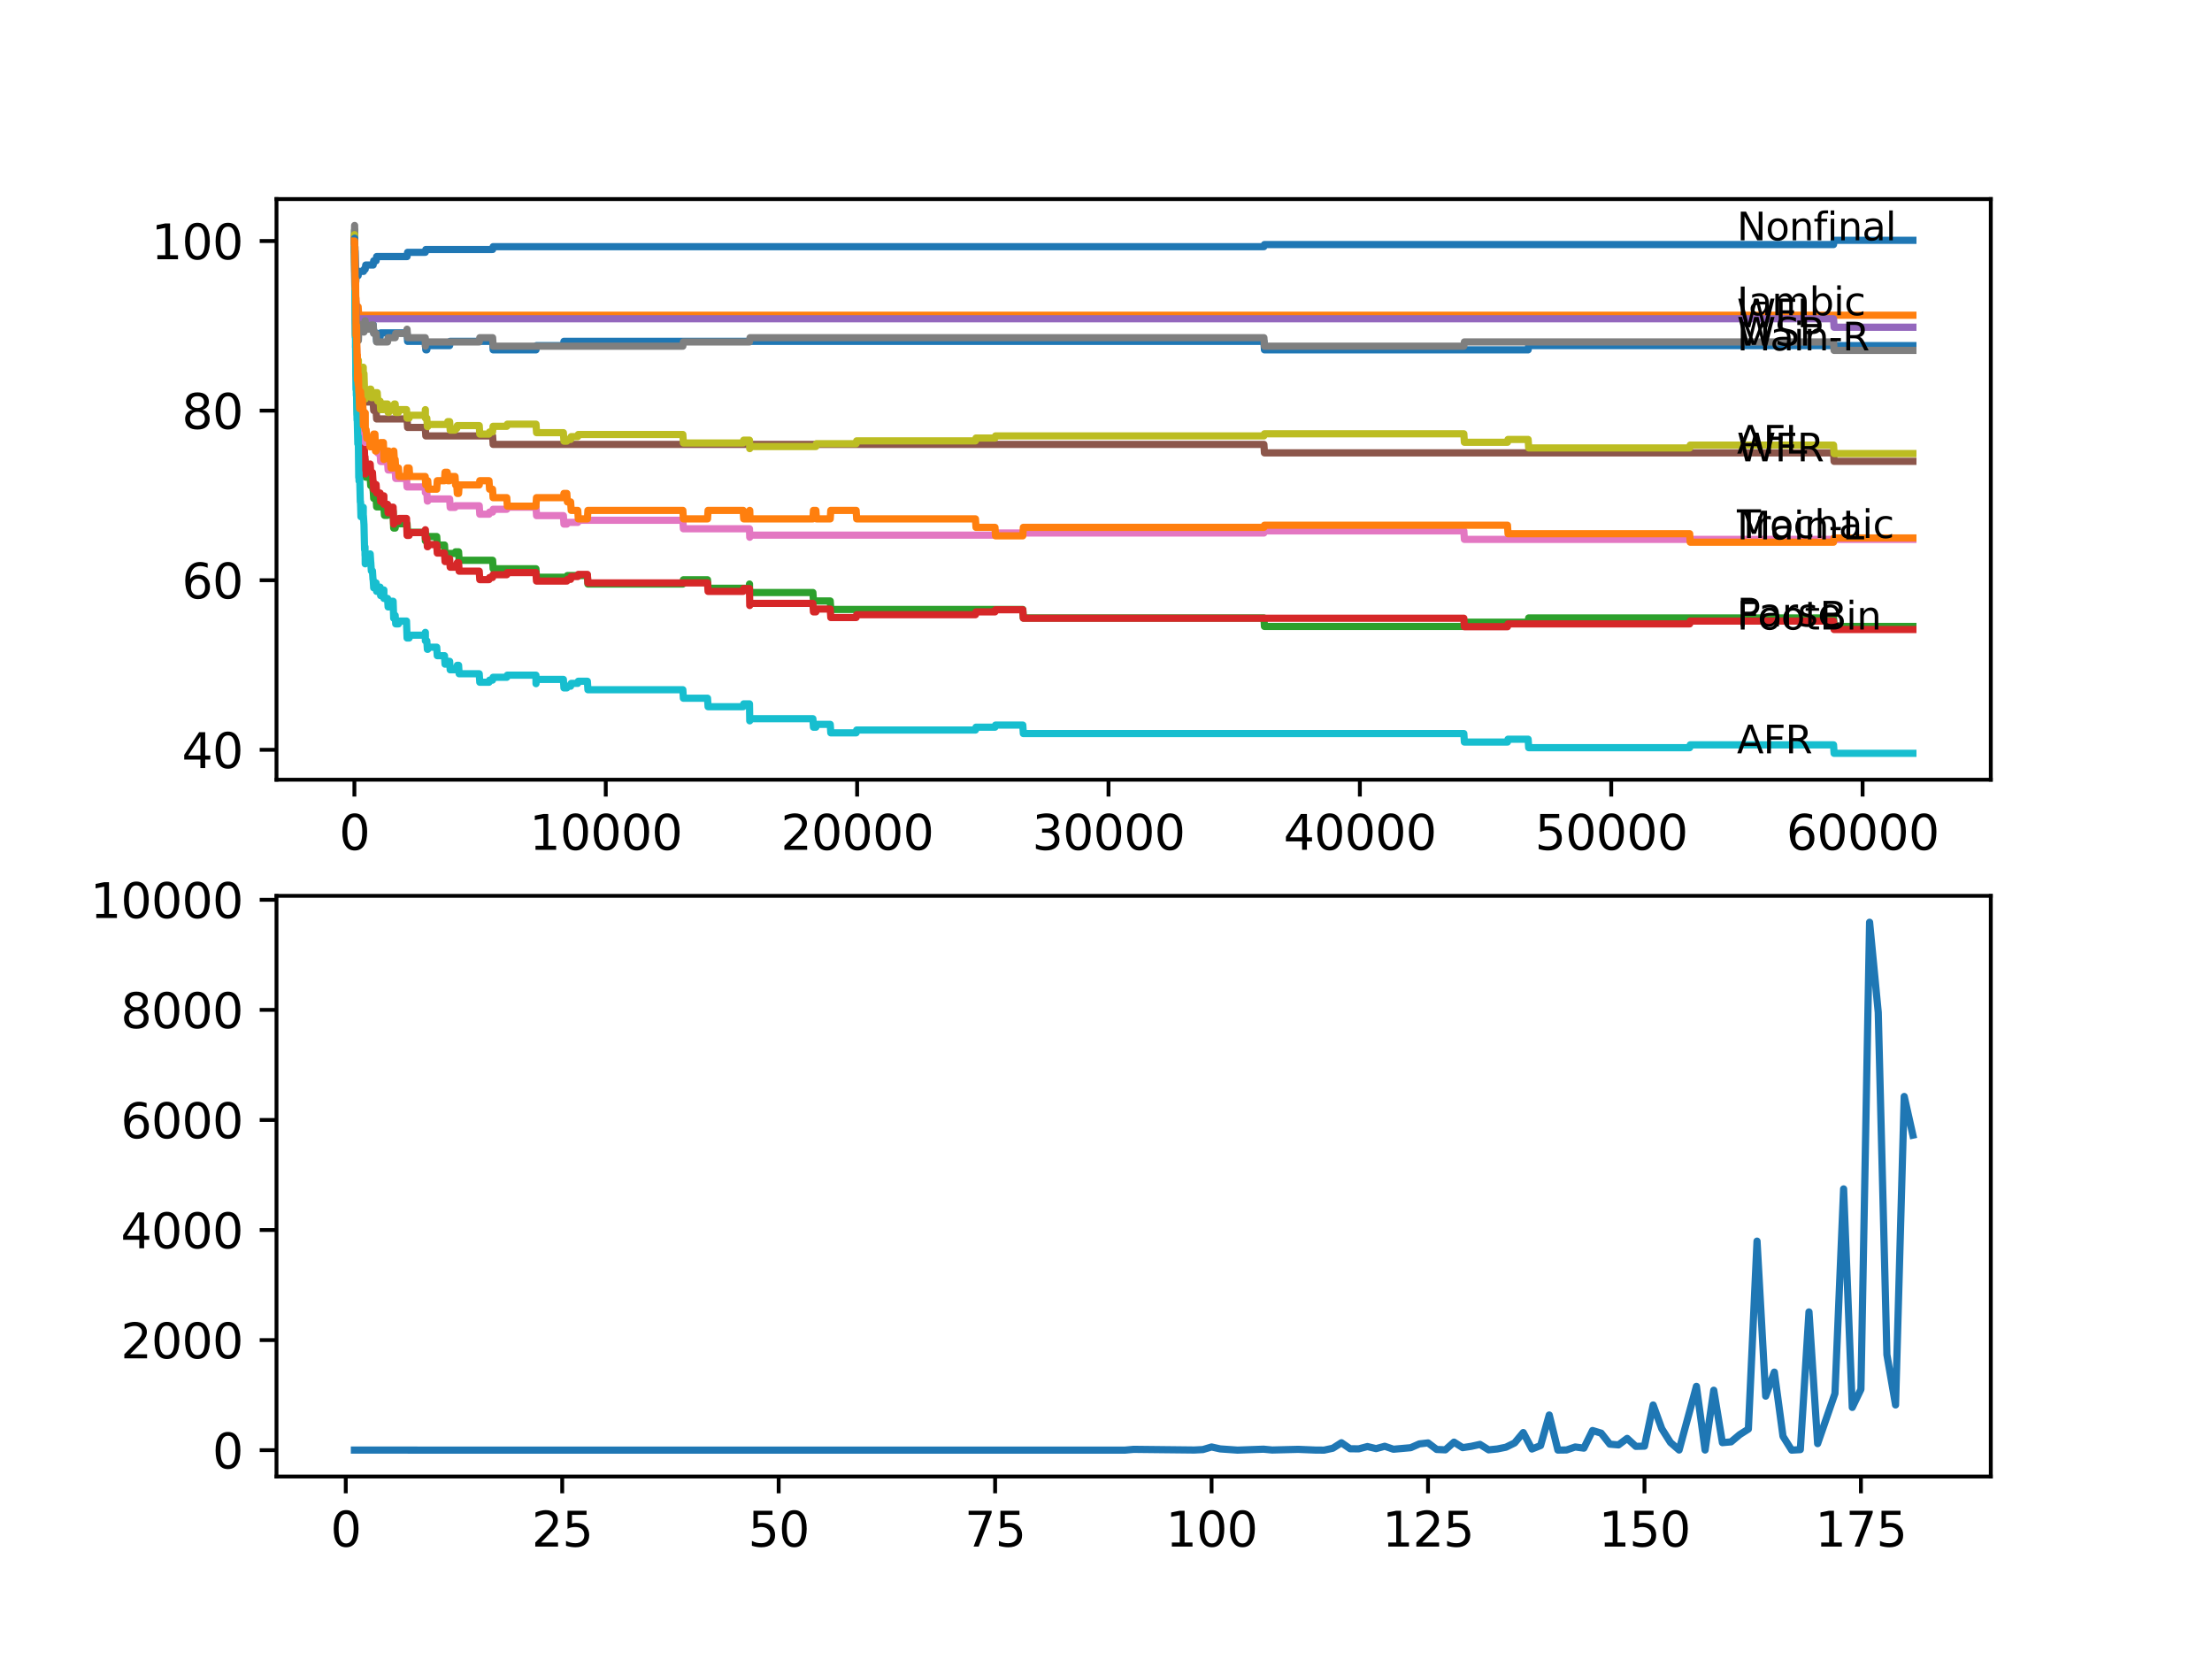 <?xml version="1.0" encoding="utf-8" standalone="no"?>
<!DOCTYPE svg PUBLIC "-//W3C//DTD SVG 1.1//EN"
  "http://www.w3.org/Graphics/SVG/1.1/DTD/svg11.dtd">
<svg xmlns:xlink="http://www.w3.org/1999/xlink" width="460.8pt" height="345.6pt" viewBox="0 0 460.8 345.6" xmlns="http://www.w3.org/2000/svg" version="1.1">
 <defs>
  <style type="text/css">*{stroke-linejoin: round; stroke-linecap: butt}</style>
 </defs>
 <g id="figure_1">
  <g id="patch_1">
   <path d="M 0 345.6 
L 460.8 345.6 
L 460.8 0 
L 0 0 
z
" style="fill: #ffffff"/>
  </g>
  <g id="axes_1">
   <g id="patch_2">
    <path d="M 57.6 162.432 
L 414.72 162.432 
L 414.72 41.472 
L 57.6 41.472 
z
" style="fill: #ffffff"/>
   </g>
   <g id="matplotlib.axis_1">
    <g id="xtick_1">
     <g id="line2d_1">
      <defs>
       <path id="m751f48f956" d="M 0 0 
L 0 3.5 
" style="stroke: #000000; stroke-width: 0.8"/>
      </defs>
      <g>
       <use xlink:href="#m751f48f956" x="73.827" y="162.432" style="stroke: #000000; stroke-width: 0.8"/>
      </g>
     </g>
     <g id="text_1">
      <!-- 0 -->
      <g transform="translate(70.646 177.03)scale(0.1 -0.1)">
       <defs>
        <path id="DejaVuSans-30" d="M 2034 4250 
Q 1547 4250 1301 3770 
Q 1056 3291 1056 2328 
Q 1056 1369 1301 889 
Q 1547 409 2034 409 
Q 2525 409 2770 889 
Q 3016 1369 3016 2328 
Q 3016 3291 2770 3770 
Q 2525 4250 2034 4250 
z
M 2034 4750 
Q 2819 4750 3233 4129 
Q 3647 3509 3647 2328 
Q 3647 1150 3233 529 
Q 2819 -91 2034 -91 
Q 1250 -91 836 529 
Q 422 1150 422 2328 
Q 422 3509 836 4129 
Q 1250 4750 2034 4750 
z
" transform="scale(0.016)"/>
       </defs>
       <use xlink:href="#DejaVuSans-30"/>
      </g>
     </g>
    </g>
    <g id="xtick_2">
     <g id="line2d_2">
      <g>
       <use xlink:href="#m751f48f956" x="126.192" y="162.432" style="stroke: #000000; stroke-width: 0.8"/>
      </g>
     </g>
     <g id="text_2">
      <!-- 10000 -->
      <g transform="translate(110.286 177.03)scale(0.1 -0.1)">
       <defs>
        <path id="DejaVuSans-31" d="M 794 531 
L 1825 531 
L 1825 4091 
L 703 3866 
L 703 4441 
L 1819 4666 
L 2450 4666 
L 2450 531 
L 3481 531 
L 3481 0 
L 794 0 
L 794 531 
z
" transform="scale(0.016)"/>
       </defs>
       <use xlink:href="#DejaVuSans-31"/>
       <use xlink:href="#DejaVuSans-30" x="63.623"/>
       <use xlink:href="#DejaVuSans-30" x="127.246"/>
       <use xlink:href="#DejaVuSans-30" x="190.869"/>
       <use xlink:href="#DejaVuSans-30" x="254.492"/>
      </g>
     </g>
    </g>
    <g id="xtick_3">
     <g id="line2d_3">
      <g>
       <use xlink:href="#m751f48f956" x="178.556" y="162.432" style="stroke: #000000; stroke-width: 0.8"/>
      </g>
     </g>
     <g id="text_3">
      <!-- 20000 -->
      <g transform="translate(162.65 177.03)scale(0.1 -0.1)">
       <defs>
        <path id="DejaVuSans-32" d="M 1228 531 
L 3431 531 
L 3431 0 
L 469 0 
L 469 531 
Q 828 903 1448 1529 
Q 2069 2156 2228 2338 
Q 2531 2678 2651 2914 
Q 2772 3150 2772 3378 
Q 2772 3750 2511 3984 
Q 2250 4219 1831 4219 
Q 1534 4219 1204 4116 
Q 875 4013 500 3803 
L 500 4441 
Q 881 4594 1212 4672 
Q 1544 4750 1819 4750 
Q 2544 4750 2975 4387 
Q 3406 4025 3406 3419 
Q 3406 3131 3298 2873 
Q 3191 2616 2906 2266 
Q 2828 2175 2409 1742 
Q 1991 1309 1228 531 
z
" transform="scale(0.016)"/>
       </defs>
       <use xlink:href="#DejaVuSans-32"/>
       <use xlink:href="#DejaVuSans-30" x="63.623"/>
       <use xlink:href="#DejaVuSans-30" x="127.246"/>
       <use xlink:href="#DejaVuSans-30" x="190.869"/>
       <use xlink:href="#DejaVuSans-30" x="254.492"/>
      </g>
     </g>
    </g>
    <g id="xtick_4">
     <g id="line2d_4">
      <g>
       <use xlink:href="#m751f48f956" x="230.921" y="162.432" style="stroke: #000000; stroke-width: 0.8"/>
      </g>
     </g>
     <g id="text_4">
      <!-- 30000 -->
      <g transform="translate(215.015 177.03)scale(0.1 -0.1)">
       <defs>
        <path id="DejaVuSans-33" d="M 2597 2516 
Q 3050 2419 3304 2112 
Q 3559 1806 3559 1356 
Q 3559 666 3084 287 
Q 2609 -91 1734 -91 
Q 1441 -91 1130 -33 
Q 819 25 488 141 
L 488 750 
Q 750 597 1062 519 
Q 1375 441 1716 441 
Q 2309 441 2620 675 
Q 2931 909 2931 1356 
Q 2931 1769 2642 2001 
Q 2353 2234 1838 2234 
L 1294 2234 
L 1294 2753 
L 1863 2753 
Q 2328 2753 2575 2939 
Q 2822 3125 2822 3475 
Q 2822 3834 2567 4026 
Q 2313 4219 1838 4219 
Q 1578 4219 1281 4162 
Q 984 4106 628 3988 
L 628 4550 
Q 988 4650 1302 4700 
Q 1616 4750 1894 4750 
Q 2613 4750 3031 4423 
Q 3450 4097 3450 3541 
Q 3450 3153 3228 2886 
Q 3006 2619 2597 2516 
z
" transform="scale(0.016)"/>
       </defs>
       <use xlink:href="#DejaVuSans-33"/>
       <use xlink:href="#DejaVuSans-30" x="63.623"/>
       <use xlink:href="#DejaVuSans-30" x="127.246"/>
       <use xlink:href="#DejaVuSans-30" x="190.869"/>
       <use xlink:href="#DejaVuSans-30" x="254.492"/>
      </g>
     </g>
    </g>
    <g id="xtick_5">
     <g id="line2d_5">
      <g>
       <use xlink:href="#m751f48f956" x="283.285" y="162.432" style="stroke: #000000; stroke-width: 0.8"/>
      </g>
     </g>
     <g id="text_5">
      <!-- 40000 -->
      <g transform="translate(267.379 177.03)scale(0.1 -0.1)">
       <defs>
        <path id="DejaVuSans-34" d="M 2419 4116 
L 825 1625 
L 2419 1625 
L 2419 4116 
z
M 2253 4666 
L 3047 4666 
L 3047 1625 
L 3713 1625 
L 3713 1100 
L 3047 1100 
L 3047 0 
L 2419 0 
L 2419 1100 
L 313 1100 
L 313 1709 
L 2253 4666 
z
" transform="scale(0.016)"/>
       </defs>
       <use xlink:href="#DejaVuSans-34"/>
       <use xlink:href="#DejaVuSans-30" x="63.623"/>
       <use xlink:href="#DejaVuSans-30" x="127.246"/>
       <use xlink:href="#DejaVuSans-30" x="190.869"/>
       <use xlink:href="#DejaVuSans-30" x="254.492"/>
      </g>
     </g>
    </g>
    <g id="xtick_6">
     <g id="line2d_6">
      <g>
       <use xlink:href="#m751f48f956" x="335.65" y="162.432" style="stroke: #000000; stroke-width: 0.8"/>
      </g>
     </g>
     <g id="text_6">
      <!-- 50000 -->
      <g transform="translate(319.744 177.03)scale(0.1 -0.1)">
       <defs>
        <path id="DejaVuSans-35" d="M 691 4666 
L 3169 4666 
L 3169 4134 
L 1269 4134 
L 1269 2991 
Q 1406 3038 1543 3061 
Q 1681 3084 1819 3084 
Q 2600 3084 3056 2656 
Q 3513 2228 3513 1497 
Q 3513 744 3044 326 
Q 2575 -91 1722 -91 
Q 1428 -91 1123 -41 
Q 819 9 494 109 
L 494 744 
Q 775 591 1075 516 
Q 1375 441 1709 441 
Q 2250 441 2565 725 
Q 2881 1009 2881 1497 
Q 2881 1984 2565 2268 
Q 2250 2553 1709 2553 
Q 1456 2553 1204 2497 
Q 953 2441 691 2322 
L 691 4666 
z
" transform="scale(0.016)"/>
       </defs>
       <use xlink:href="#DejaVuSans-35"/>
       <use xlink:href="#DejaVuSans-30" x="63.623"/>
       <use xlink:href="#DejaVuSans-30" x="127.246"/>
       <use xlink:href="#DejaVuSans-30" x="190.869"/>
       <use xlink:href="#DejaVuSans-30" x="254.492"/>
      </g>
     </g>
    </g>
    <g id="xtick_7">
     <g id="line2d_7">
      <g>
       <use xlink:href="#m751f48f956" x="388.014" y="162.432" style="stroke: #000000; stroke-width: 0.8"/>
      </g>
     </g>
     <g id="text_7">
      <!-- 60000 -->
      <g transform="translate(372.108 177.03)scale(0.1 -0.1)">
       <defs>
        <path id="DejaVuSans-36" d="M 2113 2584 
Q 1688 2584 1439 2293 
Q 1191 2003 1191 1497 
Q 1191 994 1439 701 
Q 1688 409 2113 409 
Q 2538 409 2786 701 
Q 3034 994 3034 1497 
Q 3034 2003 2786 2293 
Q 2538 2584 2113 2584 
z
M 3366 4563 
L 3366 3988 
Q 3128 4100 2886 4159 
Q 2644 4219 2406 4219 
Q 1781 4219 1451 3797 
Q 1122 3375 1075 2522 
Q 1259 2794 1537 2939 
Q 1816 3084 2150 3084 
Q 2853 3084 3261 2657 
Q 3669 2231 3669 1497 
Q 3669 778 3244 343 
Q 2819 -91 2113 -91 
Q 1303 -91 875 529 
Q 447 1150 447 2328 
Q 447 3434 972 4092 
Q 1497 4750 2381 4750 
Q 2619 4750 2861 4703 
Q 3103 4656 3366 4563 
z
" transform="scale(0.016)"/>
       </defs>
       <use xlink:href="#DejaVuSans-36"/>
       <use xlink:href="#DejaVuSans-30" x="63.623"/>
       <use xlink:href="#DejaVuSans-30" x="127.246"/>
       <use xlink:href="#DejaVuSans-30" x="190.869"/>
       <use xlink:href="#DejaVuSans-30" x="254.492"/>
      </g>
     </g>
    </g>
   </g>
   <g id="matplotlib.axis_2">
    <g id="ytick_1">
     <g id="line2d_8">
      <defs>
       <path id="mb12194b015" d="M 0 0 
L -3.5 0 
" style="stroke: #000000; stroke-width: 0.8"/>
      </defs>
      <g>
       <use xlink:href="#mb12194b015" x="57.6" y="156.198" style="stroke: #000000; stroke-width: 0.8"/>
      </g>
     </g>
     <g id="text_8">
      <!-- 40 -->
      <g transform="translate(37.875 159.997)scale(0.1 -0.1)">
       <use xlink:href="#DejaVuSans-34"/>
       <use xlink:href="#DejaVuSans-30" x="63.623"/>
      </g>
     </g>
    </g>
    <g id="ytick_2">
     <g id="line2d_9">
      <g>
       <use xlink:href="#mb12194b015" x="57.6" y="120.868" style="stroke: #000000; stroke-width: 0.8"/>
      </g>
     </g>
     <g id="text_9">
      <!-- 60 -->
      <g transform="translate(37.875 124.667)scale(0.1 -0.1)">
       <use xlink:href="#DejaVuSans-36"/>
       <use xlink:href="#DejaVuSans-30" x="63.623"/>
      </g>
     </g>
    </g>
    <g id="ytick_3">
     <g id="line2d_10">
      <g>
       <use xlink:href="#mb12194b015" x="57.6" y="85.538" style="stroke: #000000; stroke-width: 0.8"/>
      </g>
     </g>
     <g id="text_10">
      <!-- 80 -->
      <g transform="translate(37.875 89.338)scale(0.1 -0.1)">
       <defs>
        <path id="DejaVuSans-38" d="M 2034 2216 
Q 1584 2216 1326 1975 
Q 1069 1734 1069 1313 
Q 1069 891 1326 650 
Q 1584 409 2034 409 
Q 2484 409 2743 651 
Q 3003 894 3003 1313 
Q 3003 1734 2745 1975 
Q 2488 2216 2034 2216 
z
M 1403 2484 
Q 997 2584 770 2862 
Q 544 3141 544 3541 
Q 544 4100 942 4425 
Q 1341 4750 2034 4750 
Q 2731 4750 3128 4425 
Q 3525 4100 3525 3541 
Q 3525 3141 3298 2862 
Q 3072 2584 2669 2484 
Q 3125 2378 3379 2068 
Q 3634 1759 3634 1313 
Q 3634 634 3220 271 
Q 2806 -91 2034 -91 
Q 1263 -91 848 271 
Q 434 634 434 1313 
Q 434 1759 690 2068 
Q 947 2378 1403 2484 
z
M 1172 3481 
Q 1172 3119 1398 2916 
Q 1625 2713 2034 2713 
Q 2441 2713 2670 2916 
Q 2900 3119 2900 3481 
Q 2900 3844 2670 4047 
Q 2441 4250 2034 4250 
Q 1625 4250 1398 4047 
Q 1172 3844 1172 3481 
z
" transform="scale(0.016)"/>
       </defs>
       <use xlink:href="#DejaVuSans-38"/>
       <use xlink:href="#DejaVuSans-30" x="63.623"/>
      </g>
     </g>
    </g>
    <g id="ytick_4">
     <g id="line2d_11">
      <g>
       <use xlink:href="#mb12194b015" x="57.6" y="50.209" style="stroke: #000000; stroke-width: 0.8"/>
      </g>
     </g>
     <g id="text_11">
      <!-- 100 -->
      <g transform="translate(31.512 54.008)scale(0.1 -0.1)">
       <use xlink:href="#DejaVuSans-31"/>
       <use xlink:href="#DejaVuSans-30" x="63.623"/>
       <use xlink:href="#DejaVuSans-30" x="127.246"/>
      </g>
     </g>
    </g>
   </g>
   <g id="line2d_12">
    <path d="M 73.833 50.209 
L 73.843 50.209 
L 73.974 58.6 
L 73.985 58.6 
L 74 57.716 
L 74.053 63.899 
L 74.074 63.31 
L 74.178 69.346 
L 74.273 69.346 
L 74.393 67.579 
L 74.529 67.579 
L 74.644 66.696 
L 74.65 66.696 
L 74.765 68.462 
L 74.791 68.462 
L 74.906 67.579 
L 77.734 67.579 
L 77.849 69.346 
L 78.347 69.346 
L 78.462 71.112 
L 78.582 71.112 
L 78.697 70.229 
L 79.179 70.229 
L 79.294 69.346 
L 84.793 69.346 
L 84.908 71.112 
L 88.589 71.112 
L 88.704 72.879 
L 88.914 72.879 
L 89.029 71.995 
L 93.668 71.995 
L 93.784 71.112 
L 102.617 71.112 
L 102.733 72.879 
L 111.661 72.879 
L 111.776 71.995 
L 117.363 71.995 
L 117.479 71.112 
L 263.293 71.112 
L 263.408 72.879 
L 318.338 72.879 
L 318.453 71.995 
L 398.487 71.995 
L 398.487 71.995 
" clip-path="url(#p249f6204c4)" style="fill: none; stroke: #1f77b4; stroke-width: 1.5; stroke-linecap: square"/>
   </g>
   <g id="line2d_13">
    <path d="M 73.833 51.975 
L 73.859 51.975 
L 73.995 60.513 
L 74.006 60.513 
L 74.026 64.046 
L 74.121 63.016 
L 74.136 62.133 
L 74.178 65.665 
L 74.215 65.665 
L 74.231 65.665 
L 74.346 63.899 
L 74.608 63.899 
L 74.723 65.665 
L 398.487 65.665 
L 398.487 65.665 
" clip-path="url(#p249f6204c4)" style="fill: none; stroke: #ff7f0e; stroke-width: 1.5; stroke-linecap: square"/>
   </g>
   <g id="line2d_14">
    <path d="M 73.833 49.767 
L 73.848 49.767 
L 73.875 47.942 
L 73.906 54.419 
L 74.058 70.258 
L 74.152 69.611 
L 74.084 72.319 
L 74.163 70.494 
L 74.294 81.093 
L 74.299 80.21 
L 74.314 80.21 
L 74.435 86.392 
L 74.44 86.039 
L 74.503 86.039 
L 74.623 89.572 
L 74.66 89.572 
L 74.665 88.689 
L 74.671 90.455 
L 74.77 89.219 
L 74.791 89.219 
L 74.906 87.982 
L 74.938 87.982 
L 75.063 93.282 
L 75.105 93.282 
L 75.137 92.398 
L 75.142 94.165 
L 75.21 93.811 
L 75.671 93.811 
L 75.702 92.928 
L 75.734 96.461 
L 75.765 96.461 
L 75.823 96.461 
L 75.891 94.695 
L 75.933 96.461 
L 75.959 96.461 
L 76.037 95.872 
L 76.043 97.639 
L 76.058 97.639 
L 76.074 97.639 
L 76.189 99.405 
L 77.116 99.405 
L 77.231 101.172 
L 77.242 101.172 
L 77.357 100.289 
L 77.587 100.289 
L 77.702 102.055 
L 77.734 102.055 
L 77.849 103.822 
L 78.347 103.822 
L 78.462 105.588 
L 79.97 105.588 
L 80.085 107.354 
L 80.734 107.354 
L 80.85 106.471 
L 81.892 106.471 
L 82.012 110.004 
L 82.321 110.004 
L 82.436 109.121 
L 84.793 109.121 
L 84.908 110.887 
L 88.589 110.887 
L 88.61 112.654 
L 88.699 111.771 
L 90.977 111.771 
L 91.092 113.537 
L 92.595 113.537 
L 92.71 115.304 
L 94.789 115.304 
L 94.904 114.95 
L 95.533 114.95 
L 95.648 116.717 
L 102.617 116.717 
L 102.733 118.483 
L 111.645 118.483 
L 111.76 120.25 
L 118.081 120.25 
L 118.196 119.897 
L 122.359 119.897 
L 122.474 121.663 
L 142.247 121.663 
L 142.362 120.78 
L 147.389 120.78 
L 147.504 122.546 
L 156.129 122.546 
L 156.134 121.663 
L 156.139 123.43 
L 156.233 123.43 
L 169.34 123.43 
L 169.456 125.196 
L 172.953 125.196 
L 173.069 126.962 
L 213.065 126.962 
L 213.18 128.729 
L 263.293 128.729 
L 263.408 130.495 
L 304.943 130.495 
L 305.059 129.612 
L 318.338 129.612 
L 318.453 128.729 
L 381.961 128.729 
L 382.076 130.495 
L 398.487 130.495 
L 398.487 130.495 
" clip-path="url(#p249f6204c4)" style="fill: none; stroke: #2ca02c; stroke-width: 1.5; stroke-linecap: square"/>
   </g>
   <g id="line2d_15">
    <path d="M 73.833 51.975 
L 73.859 51.975 
L 73.875 51.18 
L 73.896 56.126 
L 73.922 59.306 
L 74.011 58.894 
L 74.047 58.894 
L 74.178 69.964 
L 74.189 69.375 
L 74.22 68.786 
L 74.236 72.319 
L 74.273 71.878 
L 74.383 75.705 
L 74.393 75.116 
L 74.414 75.116 
L 74.534 78.885 
L 74.555 78.885 
L 74.66 77.413 
L 74.733 84.125 
L 74.786 83.684 
L 74.901 82.741 
L 74.938 82.741 
L 75.058 87.452 
L 75.105 87.452 
L 75.194 90.543 
L 75.22 90.19 
L 75.498 90.19 
L 75.613 89.601 
L 75.618 89.601 
L 75.671 88.571 
L 75.676 90.337 
L 75.702 90.337 
L 75.728 92.104 
L 75.812 91.662 
L 75.838 91.662 
L 75.959 95.195 
L 76.037 95.195 
L 76.084 98.728 
L 76.152 97.698 
L 76.273 97.698 
L 76.388 97.256 
L 76.98 97.256 
L 77.095 96.667 
L 77.116 96.667 
L 77.231 98.434 
L 77.587 98.434 
L 77.702 100.2 
L 77.734 100.2 
L 77.849 101.967 
L 78.106 101.967 
L 78.226 100.936 
L 78.347 100.936 
L 78.462 102.703 
L 79.179 102.703 
L 79.294 104.469 
L 79.87 104.469 
L 79.97 103.292 
L 79.975 105.058 
L 80.734 105.058 
L 80.85 106.825 
L 80.975 106.825 
L 81.09 106.236 
L 81.342 106.236 
L 81.457 105.647 
L 81.892 105.647 
L 82.012 109.18 
L 82.038 109.18 
L 82.153 108.591 
L 83.007 108.591 
L 83.122 108.002 
L 84.683 108.002 
L 84.803 111.535 
L 85.232 111.535 
L 85.348 110.946 
L 88.579 110.946 
L 88.61 110.358 
L 88.615 112.124 
L 88.678 112.124 
L 88.914 112.124 
L 89.029 113.89 
L 89.107 113.89 
L 89.223 113.449 
L 90.977 113.449 
L 91.092 115.215 
L 92.595 115.215 
L 92.71 116.982 
L 93.166 116.982 
L 93.281 116.393 
L 93.668 116.393 
L 93.784 118.159 
L 94.789 118.159 
L 94.904 117.806 
L 95.15 117.806 
L 95.266 117.217 
L 95.533 117.217 
L 95.648 118.984 
L 99.832 118.984 
L 99.947 120.75 
L 101.869 120.75 
L 101.984 120.309 
L 102.602 120.309 
L 102.717 119.72 
L 105.571 119.72 
L 105.686 119.278 
L 111.645 119.278 
L 111.76 121.045 
L 118.081 121.045 
L 118.196 120.691 
L 118.871 120.691 
L 118.987 120.103 
L 120.353 120.103 
L 120.469 119.661 
L 122.359 119.661 
L 122.474 121.427 
L 147.389 121.427 
L 147.504 123.194 
L 154.814 123.194 
L 154.93 122.605 
L 156.129 122.605 
L 156.186 126.138 
L 156.244 125.696 
L 169.34 125.696 
L 169.456 127.463 
L 169.963 127.463 
L 170.079 126.874 
L 172.953 126.874 
L 173.069 128.641 
L 178.347 128.641 
L 178.462 128.052 
L 203.204 128.052 
L 203.32 127.463 
L 207.273 127.463 
L 207.388 127.021 
L 213.065 127.021 
L 213.18 128.788 
L 304.943 128.788 
L 305.059 130.554 
L 314.034 130.554 
L 314.149 129.965 
L 351.988 129.965 
L 352.103 129.377 
L 381.961 129.377 
L 382.076 131.143 
L 398.487 131.143 
L 398.487 131.143 
" clip-path="url(#p249f6204c4)" style="fill: none; stroke: #d62728; stroke-width: 1.5; stroke-linecap: square"/>
   </g>
   <g id="line2d_16">
    <path d="M 73.833 49.767 
L 73.859 49.767 
L 73.995 58.6 
L 74.006 58.6 
L 74.126 63.457 
L 74.136 62.869 
L 74.178 66.402 
L 74.21 66.402 
L 381.961 66.402 
L 382.076 68.168 
L 398.487 68.168 
L 398.487 68.168 
" clip-path="url(#p249f6204c4)" style="fill: none; stroke: #9467bd; stroke-width: 1.5; stroke-linecap: square"/>
   </g>
   <g id="line2d_17">
    <path d="M 73.833 50.209 
L 73.875 50.209 
L 74.016 63.487 
L 74.021 62.898 
L 74.042 62.898 
L 74.194 76.677 
L 74.608 76.677 
L 74.728 80.21 
L 75.728 80.21 
L 75.844 81.976 
L 76.074 81.976 
L 76.189 83.742 
L 77.734 83.742 
L 77.849 85.509 
L 78.347 85.509 
L 78.462 87.275 
L 84.793 87.275 
L 84.908 89.042 
L 88.589 89.042 
L 88.704 90.808 
L 102.617 90.808 
L 102.733 92.575 
L 263.293 92.575 
L 263.408 94.341 
L 381.961 94.341 
L 382.076 96.108 
L 398.487 96.108 
L 398.487 96.108 
" clip-path="url(#p249f6204c4)" style="fill: none; stroke: #8c564b; stroke-width: 1.5; stroke-linecap: square"/>
   </g>
   <g id="line2d_18">
    <path d="M 73.833 49.767 
L 73.838 49.767 
L 74 67.108 
L 74.058 66.166 
L 74.068 69.699 
L 74.089 69.257 
L 74.095 69.257 
L 74.105 68.816 
L 74.121 74.115 
L 74.126 74.115 
L 74.246 79.002 
L 74.267 79.002 
L 74.273 78.561 
L 74.299 81.652 
L 74.351 81.211 
L 74.435 81.211 
L 74.529 80.857 
L 74.608 82.624 
L 74.644 82.329 
L 74.65 82.329 
L 74.66 81.74 
L 74.686 84.92 
L 74.749 83.595 
L 74.791 83.595 
L 74.87 85.362 
L 74.906 85.008 
L 75.105 85.008 
L 75.121 86.775 
L 75.215 85.98 
L 75.665 85.98 
L 75.671 85.538 
L 75.676 87.305 
L 75.765 86.863 
L 75.823 86.863 
L 75.943 90.396 
L 75.959 90.396 
L 76.074 92.163 
L 76.084 92.163 
L 76.2 91.721 
L 76.273 91.721 
L 76.388 91.279 
L 77.242 91.279 
L 77.357 93.046 
L 78.106 93.046 
L 78.221 92.604 
L 78.582 92.604 
L 78.697 94.371 
L 79.179 94.371 
L 79.294 96.137 
L 80.734 96.137 
L 80.85 97.904 
L 82.321 97.904 
L 82.436 99.67 
L 84.683 99.67 
L 84.798 101.437 
L 88.589 101.437 
L 88.61 100.848 
L 88.615 102.614 
L 88.689 102.614 
L 88.914 102.614 
L 89.029 104.381 
L 89.107 104.381 
L 89.223 103.939 
L 93.668 103.939 
L 93.784 105.706 
L 94.789 105.706 
L 94.904 105.352 
L 99.832 105.352 
L 99.947 107.119 
L 101.869 107.119 
L 101.984 106.677 
L 102.617 106.677 
L 102.733 106.089 
L 105.571 106.089 
L 105.686 105.647 
L 111.661 105.647 
L 111.776 107.413 
L 117.363 107.413 
L 117.479 109.18 
L 118.081 109.18 
L 118.196 108.827 
L 120.353 108.827 
L 120.469 108.385 
L 142.247 108.385 
L 142.362 110.151 
L 156.129 110.151 
L 156.186 111.918 
L 156.239 111.476 
L 207.273 111.476 
L 207.388 111.035 
L 263.293 111.035 
L 263.408 110.593 
L 304.943 110.593 
L 305.059 112.36 
L 398.487 112.36 
L 398.487 112.36 
" clip-path="url(#p249f6204c4)" style="fill: none; stroke: #e377c2; stroke-width: 1.5; stroke-linecap: square"/>
   </g>
   <g id="line2d_19">
    <path d="M 73.833 50.209 
L 73.838 50.209 
L 73.875 46.97 
L 73.911 52.8 
L 73.943 51.475 
L 73.948 51.475 
L 74.089 62.898 
L 74.095 62.898 
L 74.22 68.286 
L 74.294 68.286 
L 74.409 67.403 
L 74.608 67.403 
L 74.66 70.935 
L 74.723 69.169 
L 75.105 69.169 
L 75.22 68.286 
L 75.671 68.286 
L 75.728 67.403 
L 75.734 69.169 
L 75.775 69.169 
L 75.823 69.169 
L 75.943 67.403 
L 75.959 67.403 
L 76.074 66.814 
L 76.189 68.58 
L 77.242 68.58 
L 77.357 67.697 
L 77.734 67.697 
L 77.849 69.463 
L 78.347 69.463 
L 78.462 71.23 
L 80.734 71.23 
L 80.85 70.347 
L 82.321 70.347 
L 82.436 69.463 
L 84.683 69.463 
L 84.793 68.58 
L 84.908 70.347 
L 88.589 70.347 
L 88.61 72.113 
L 88.699 71.23 
L 99.832 71.23 
L 99.947 70.347 
L 102.617 70.347 
L 102.733 72.113 
L 142.247 72.113 
L 142.362 71.23 
L 156.129 71.23 
L 156.244 70.347 
L 263.293 70.347 
L 263.408 72.113 
L 304.943 72.113 
L 305.059 71.23 
L 381.961 71.23 
L 382.076 72.996 
L 398.487 72.996 
L 398.487 72.996 
" clip-path="url(#p249f6204c4)" style="fill: none; stroke: #7f7f7f; stroke-width: 1.5; stroke-linecap: square"/>
   </g>
   <g id="line2d_20">
    <path d="M 73.833 49.767 
L 73.843 49.767 
L 73.848 48.884 
L 73.901 56.568 
L 73.911 55.773 
L 74.037 66.549 
L 74.047 65.371 
L 74.058 64.193 
L 74.11 70.376 
L 74.163 78.178 
L 74.241 77.619 
L 74.267 77.619 
L 74.273 77.177 
L 74.299 79.68 
L 74.362 77.471 
L 74.383 79.238 
L 74.456 77.118 
L 74.472 77.118 
L 74.487 77.118 
L 74.529 75.352 
L 74.597 76.529 
L 74.66 75.057 
L 74.686 78.237 
L 74.692 78.237 
L 74.718 78.237 
L 74.791 76.323 
L 74.828 78.09 
L 74.87 78.09 
L 74.99 77.148 
L 75.105 77.148 
L 75.121 78.914 
L 75.215 78.119 
L 75.498 78.119 
L 75.613 77.53 
L 75.618 77.53 
L 75.671 76.5 
L 75.676 78.266 
L 75.718 78.266 
L 75.728 78.266 
L 75.823 77.825 
L 75.943 81.358 
L 75.959 81.358 
L 76.074 83.124 
L 76.084 83.124 
L 76.205 82.094 
L 76.273 82.094 
L 76.388 81.652 
L 76.98 81.652 
L 77.095 81.063 
L 77.242 81.063 
L 77.357 82.83 
L 78.106 82.83 
L 78.226 81.799 
L 78.582 81.799 
L 78.697 83.566 
L 79.179 83.566 
L 79.294 85.332 
L 79.87 85.332 
L 79.991 84.155 
L 80.734 84.155 
L 80.85 85.921 
L 80.975 85.921 
L 81.09 85.332 
L 81.342 85.332 
L 81.457 84.744 
L 82.038 84.744 
L 82.153 84.155 
L 82.321 84.155 
L 82.436 85.921 
L 83.007 85.921 
L 83.122 85.332 
L 84.683 85.332 
L 84.798 87.099 
L 85.232 87.099 
L 85.348 86.51 
L 88.579 86.51 
L 88.61 85.332 
L 88.615 87.099 
L 88.683 87.099 
L 88.914 87.099 
L 89.029 88.865 
L 89.107 88.865 
L 89.223 88.424 
L 93.166 88.424 
L 93.281 87.835 
L 93.668 87.835 
L 93.784 89.601 
L 94.789 89.601 
L 94.904 89.248 
L 95.15 89.248 
L 95.266 88.659 
L 99.832 88.659 
L 99.947 90.426 
L 101.869 90.426 
L 101.984 89.984 
L 102.602 89.984 
L 102.722 88.806 
L 105.571 88.806 
L 105.686 88.365 
L 111.661 88.365 
L 111.776 90.131 
L 117.363 90.131 
L 117.479 91.898 
L 118.081 91.898 
L 118.196 91.544 
L 118.871 91.544 
L 118.987 90.956 
L 120.353 90.956 
L 120.469 90.514 
L 142.247 90.514 
L 142.362 92.28 
L 154.814 92.28 
L 154.93 91.692 
L 156.129 91.692 
L 156.186 93.458 
L 156.239 93.017 
L 169.963 93.017 
L 170.079 92.428 
L 178.347 92.428 
L 178.462 91.839 
L 203.204 91.839 
L 203.32 91.25 
L 207.273 91.25 
L 207.388 90.808 
L 263.293 90.808 
L 263.408 90.367 
L 304.943 90.367 
L 305.059 92.133 
L 314.034 92.133 
L 314.149 91.544 
L 318.338 91.544 
L 318.453 93.311 
L 351.988 93.311 
L 352.103 92.722 
L 381.961 92.722 
L 382.076 94.489 
L 398.487 94.489 
L 398.487 94.489 
" clip-path="url(#p249f6204c4)" style="fill: none; stroke: #bcbd22; stroke-width: 1.5; stroke-linecap: square"/>
   </g>
   <g id="line2d_21">
    <path d="M 73.833 51.975 
L 73.843 51.975 
L 73.99 67.344 
L 73.995 67.049 
L 74 66.696 
L 74.021 69.876 
L 74.047 69.287 
L 74.163 81.152 
L 74.184 79.415 
L 74.189 79.415 
L 74.22 78.826 
L 74.236 82.359 
L 74.273 81.917 
L 74.383 87.511 
L 74.398 86.922 
L 74.414 86.922 
L 74.54 92.457 
L 74.555 92.457 
L 74.65 90.985 
L 74.655 92.752 
L 74.66 92.752 
L 74.733 99.464 
L 74.786 99.023 
L 74.791 98.434 
L 74.796 100.2 
L 74.885 99.847 
L 74.938 99.847 
L 75.058 104.558 
L 75.105 104.558 
L 75.194 107.649 
L 75.22 107.296 
L 75.498 107.296 
L 75.613 106.707 
L 75.618 106.707 
L 75.671 105.676 
L 75.676 107.443 
L 75.702 107.443 
L 75.817 109.209 
L 75.823 109.209 
L 75.948 114.509 
L 75.959 114.509 
L 76.037 113.92 
L 76.043 115.686 
L 76.058 115.686 
L 76.074 115.686 
L 76.084 117.453 
L 76.184 116.422 
L 76.273 116.422 
L 76.388 115.981 
L 76.98 115.981 
L 77.095 115.392 
L 77.116 115.392 
L 77.231 117.158 
L 77.242 117.158 
L 77.357 118.925 
L 77.587 118.925 
L 77.702 120.691 
L 77.734 120.691 
L 77.849 122.458 
L 78.106 122.458 
L 78.226 121.427 
L 78.347 121.427 
L 78.462 123.194 
L 78.582 123.194 
L 78.697 122.311 
L 79.179 122.311 
L 79.294 124.077 
L 79.87 124.077 
L 79.97 122.9 
L 79.975 124.666 
L 80.734 124.666 
L 80.85 126.433 
L 80.975 126.433 
L 81.09 125.844 
L 81.342 125.844 
L 81.457 125.255 
L 81.892 125.255 
L 82.012 128.788 
L 82.038 128.788 
L 82.153 128.199 
L 82.321 128.199 
L 82.436 129.965 
L 83.007 129.965 
L 83.122 129.377 
L 84.683 129.377 
L 84.803 132.91 
L 85.232 132.91 
L 85.348 132.321 
L 88.579 132.321 
L 88.61 131.732 
L 88.615 133.498 
L 88.678 133.498 
L 88.914 133.498 
L 89.029 135.265 
L 89.107 135.265 
L 89.223 134.823 
L 90.977 134.823 
L 91.092 136.59 
L 92.595 136.59 
L 92.71 138.356 
L 93.166 138.356 
L 93.281 137.767 
L 93.668 137.767 
L 93.784 139.534 
L 94.789 139.534 
L 94.904 139.181 
L 95.15 139.181 
L 95.266 138.592 
L 95.533 138.592 
L 95.648 140.358 
L 99.832 140.358 
L 99.947 142.125 
L 101.869 142.125 
L 101.984 141.683 
L 102.602 141.683 
L 102.717 141.094 
L 105.571 141.094 
L 105.686 140.653 
L 111.645 140.653 
L 111.661 142.419 
L 111.755 141.536 
L 117.363 141.536 
L 117.479 143.302 
L 118.081 143.302 
L 118.196 142.949 
L 118.871 142.949 
L 118.987 142.36 
L 120.353 142.36 
L 120.469 141.919 
L 122.359 141.919 
L 122.474 143.685 
L 142.247 143.685 
L 142.362 145.452 
L 147.389 145.452 
L 147.504 147.218 
L 154.814 147.218 
L 154.93 146.629 
L 156.129 146.629 
L 156.186 150.162 
L 156.244 149.721 
L 169.34 149.721 
L 169.456 151.487 
L 169.963 151.487 
L 170.079 150.898 
L 172.953 150.898 
L 173.069 152.665 
L 178.347 152.665 
L 178.462 152.076 
L 203.204 152.076 
L 203.32 151.487 
L 207.273 151.487 
L 207.388 151.046 
L 213.065 151.046 
L 213.18 152.812 
L 304.943 152.812 
L 305.059 154.579 
L 314.034 154.579 
L 314.149 153.99 
L 318.338 153.99 
L 318.453 155.756 
L 351.988 155.756 
L 352.103 155.167 
L 381.961 155.167 
L 382.076 156.934 
L 398.487 156.934 
L 398.487 156.934 
" clip-path="url(#p249f6204c4)" style="fill: none; stroke: #17becf; stroke-width: 1.5; stroke-linecap: square"/>
   </g>
   <g id="line2d_22">
    <path d="M 73.833 50.209 
L 73.875 50.209 
L 73.88 49.62 
L 73.927 53.241 
L 73.953 52.299 
L 74.042 59.601 
L 74.079 57.392 
L 74.095 57.392 
L 74.11 56.951 
L 74.115 58.717 
L 74.205 57.422 
L 74.608 57.422 
L 74.733 56.539 
L 75.728 56.539 
L 75.844 56.097 
L 76.074 56.097 
L 76.189 55.214 
L 77.734 55.214 
L 77.849 54.331 
L 78.347 54.331 
L 78.462 53.447 
L 84.793 53.447 
L 84.908 52.564 
L 88.589 52.564 
L 88.704 51.975 
L 102.617 51.975 
L 102.733 51.386 
L 263.293 51.386 
L 263.408 50.945 
L 381.961 50.945 
L 382.076 50.062 
L 398.487 50.062 
L 398.487 50.062 
" clip-path="url(#p249f6204c4)" style="fill: none; stroke: #1f77b4; stroke-width: 1.5; stroke-linecap: square"/>
   </g>
   <g id="line2d_23">
    <path d="M 73.833 50.209 
L 73.875 50.209 
L 74.006 60.219 
L 74.011 59.866 
L 74.074 58.099 
L 74.1 61.632 
L 74.11 61.632 
L 74.173 69.876 
L 74.236 67.756 
L 74.267 67.756 
L 74.398 75.705 
L 74.414 75.705 
L 74.435 73.939 
L 74.456 79.238 
L 74.519 77.471 
L 74.529 77.471 
L 74.555 76.588 
L 74.602 80.121 
L 74.623 79.827 
L 74.665 79.827 
L 74.676 78.06 
L 74.739 81.593 
L 74.77 81.593 
L 74.786 81.593 
L 74.906 85.126 
L 74.938 85.126 
L 75.058 81.593 
L 75.121 81.593 
L 75.236 83.36 
L 75.498 83.36 
L 75.613 85.126 
L 75.618 85.126 
L 75.702 88.659 
L 75.734 86.893 
L 75.823 86.893 
L 75.891 88.659 
L 75.933 86.893 
L 75.959 86.893 
L 76.037 88.659 
L 76.069 86.893 
L 76.074 86.893 
L 76.084 86.009 
L 76.095 89.542 
L 76.168 89.542 
L 76.273 89.542 
L 76.388 91.309 
L 76.98 91.309 
L 77.095 93.075 
L 77.116 93.075 
L 77.231 91.309 
L 77.242 91.309 
L 77.357 93.075 
L 77.587 93.075 
L 77.702 91.309 
L 77.734 91.309 
L 77.849 90.426 
L 78.106 90.426 
L 78.226 93.959 
L 78.347 93.959 
L 78.462 93.075 
L 79.179 93.075 
L 79.294 92.192 
L 79.87 92.192 
L 79.97 95.725 
L 79.986 93.959 
L 80.975 93.959 
L 81.09 95.725 
L 81.342 95.725 
L 81.457 97.492 
L 81.892 97.492 
L 82.012 93.959 
L 82.038 93.959 
L 82.153 95.725 
L 82.321 95.725 
L 82.436 97.492 
L 83.007 97.492 
L 83.122 99.258 
L 84.683 99.258 
L 84.803 97.492 
L 85.232 97.492 
L 85.348 99.258 
L 88.579 99.258 
L 88.694 101.025 
L 88.914 101.025 
L 89.029 100.141 
L 89.107 100.141 
L 89.223 101.908 
L 90.977 101.908 
L 91.092 100.141 
L 92.595 100.141 
L 92.71 98.375 
L 93.166 98.375 
L 93.281 100.141 
L 93.668 100.141 
L 93.784 99.258 
L 94.789 99.258 
L 94.904 101.025 
L 95.15 101.025 
L 95.266 102.791 
L 95.533 102.791 
L 95.648 101.025 
L 99.832 101.025 
L 99.947 100.141 
L 101.869 100.141 
L 101.984 101.908 
L 102.602 101.908 
L 102.717 103.674 
L 105.571 103.674 
L 105.686 105.441 
L 111.645 105.441 
L 111.76 103.674 
L 117.363 103.674 
L 117.479 102.791 
L 118.081 102.791 
L 118.196 104.558 
L 118.871 104.558 
L 118.987 106.324 
L 120.353 106.324 
L 120.469 108.091 
L 122.359 108.091 
L 122.474 106.324 
L 142.247 106.324 
L 142.362 108.091 
L 147.389 108.091 
L 147.504 106.324 
L 154.814 106.324 
L 154.93 108.091 
L 156.134 108.091 
L 156.186 106.324 
L 156.244 108.091 
L 169.34 108.091 
L 169.456 106.324 
L 169.963 106.324 
L 170.079 108.091 
L 172.953 108.091 
L 173.069 106.324 
L 178.347 106.324 
L 178.462 108.091 
L 203.204 108.091 
L 203.32 109.857 
L 207.273 109.857 
L 207.388 111.624 
L 213.065 111.624 
L 213.18 109.857 
L 263.293 109.857 
L 263.408 109.415 
L 314.034 109.415 
L 314.149 111.182 
L 351.988 111.182 
L 352.103 112.948 
L 381.961 112.948 
L 382.076 112.065 
L 398.487 112.065 
L 398.487 112.065 
" clip-path="url(#p249f6204c4)" style="fill: none; stroke: #ff7f0e; stroke-width: 1.5; stroke-linecap: square"/>
   </g>
   <g id="patch_3">
    <path d="M 57.6 162.432 
L 57.6 41.472 
" style="fill: none; stroke: #000000; stroke-width: 0.8; stroke-linejoin: miter; stroke-linecap: square"/>
   </g>
   <g id="patch_4">
    <path d="M 414.72 162.432 
L 414.72 41.472 
" style="fill: none; stroke: #000000; stroke-width: 0.8; stroke-linejoin: miter; stroke-linecap: square"/>
   </g>
   <g id="patch_5">
    <path d="M 57.6 162.432 
L 414.72 162.432 
" style="fill: none; stroke: #000000; stroke-width: 0.8; stroke-linejoin: miter; stroke-linecap: square"/>
   </g>
   <g id="patch_6">
    <path d="M 57.6 41.472 
L 414.72 41.472 
" style="fill: none; stroke: #000000; stroke-width: 0.8; stroke-linejoin: miter; stroke-linecap: square"/>
   </g>
   <g id="text_12">
    <!-- WSP -->
    <g transform="translate(361.832 71.995)scale(0.08 -0.08)">
     <defs>
      <path id="DejaVuSans-57" d="M 213 4666 
L 850 4666 
L 1831 722 
L 2809 4666 
L 3519 4666 
L 4500 722 
L 5478 4666 
L 6119 4666 
L 4947 0 
L 4153 0 
L 3169 4050 
L 2175 0 
L 1381 0 
L 213 4666 
z
" transform="scale(0.016)"/>
      <path id="DejaVuSans-53" d="M 3425 4513 
L 3425 3897 
Q 3066 4069 2747 4153 
Q 2428 4238 2131 4238 
Q 1616 4238 1336 4038 
Q 1056 3838 1056 3469 
Q 1056 3159 1242 3001 
Q 1428 2844 1947 2747 
L 2328 2669 
Q 3034 2534 3370 2195 
Q 3706 1856 3706 1288 
Q 3706 609 3251 259 
Q 2797 -91 1919 -91 
Q 1588 -91 1214 -16 
Q 841 59 441 206 
L 441 856 
Q 825 641 1194 531 
Q 1563 422 1919 422 
Q 2459 422 2753 634 
Q 3047 847 3047 1241 
Q 3047 1584 2836 1778 
Q 2625 1972 2144 2069 
L 1759 2144 
Q 1053 2284 737 2584 
Q 422 2884 422 3419 
Q 422 4038 858 4394 
Q 1294 4750 2059 4750 
Q 2388 4750 2728 4690 
Q 3069 4631 3425 4513 
z
" transform="scale(0.016)"/>
      <path id="DejaVuSans-50" d="M 1259 4147 
L 1259 2394 
L 2053 2394 
Q 2494 2394 2734 2622 
Q 2975 2850 2975 3272 
Q 2975 3691 2734 3919 
Q 2494 4147 2053 4147 
L 1259 4147 
z
M 628 4666 
L 2053 4666 
Q 2838 4666 3239 4311 
Q 3641 3956 3641 3272 
Q 3641 2581 3239 2228 
Q 2838 1875 2053 1875 
L 1259 1875 
L 1259 0 
L 628 0 
L 628 4666 
z
" transform="scale(0.016)"/>
     </defs>
     <use xlink:href="#DejaVuSans-57"/>
     <use xlink:href="#DejaVuSans-53" x="98.877"/>
     <use xlink:href="#DejaVuSans-50" x="162.354"/>
    </g>
   </g>
   <g id="text_13">
    <!-- Iambic -->
    <g transform="translate(361.832 65.665)scale(0.08 -0.08)">
     <defs>
      <path id="DejaVuSans-49" d="M 628 4666 
L 1259 4666 
L 1259 0 
L 628 0 
L 628 4666 
z
" transform="scale(0.016)"/>
      <path id="DejaVuSans-61" d="M 2194 1759 
Q 1497 1759 1228 1600 
Q 959 1441 959 1056 
Q 959 750 1161 570 
Q 1363 391 1709 391 
Q 2188 391 2477 730 
Q 2766 1069 2766 1631 
L 2766 1759 
L 2194 1759 
z
M 3341 1997 
L 3341 0 
L 2766 0 
L 2766 531 
Q 2569 213 2275 61 
Q 1981 -91 1556 -91 
Q 1019 -91 701 211 
Q 384 513 384 1019 
Q 384 1609 779 1909 
Q 1175 2209 1959 2209 
L 2766 2209 
L 2766 2266 
Q 2766 2663 2505 2880 
Q 2244 3097 1772 3097 
Q 1472 3097 1187 3025 
Q 903 2953 641 2809 
L 641 3341 
Q 956 3463 1253 3523 
Q 1550 3584 1831 3584 
Q 2591 3584 2966 3190 
Q 3341 2797 3341 1997 
z
" transform="scale(0.016)"/>
      <path id="DejaVuSans-6d" d="M 3328 2828 
Q 3544 3216 3844 3400 
Q 4144 3584 4550 3584 
Q 5097 3584 5394 3201 
Q 5691 2819 5691 2113 
L 5691 0 
L 5113 0 
L 5113 2094 
Q 5113 2597 4934 2840 
Q 4756 3084 4391 3084 
Q 3944 3084 3684 2787 
Q 3425 2491 3425 1978 
L 3425 0 
L 2847 0 
L 2847 2094 
Q 2847 2600 2669 2842 
Q 2491 3084 2119 3084 
Q 1678 3084 1418 2786 
Q 1159 2488 1159 1978 
L 1159 0 
L 581 0 
L 581 3500 
L 1159 3500 
L 1159 2956 
Q 1356 3278 1631 3431 
Q 1906 3584 2284 3584 
Q 2666 3584 2933 3390 
Q 3200 3197 3328 2828 
z
" transform="scale(0.016)"/>
      <path id="DejaVuSans-62" d="M 3116 1747 
Q 3116 2381 2855 2742 
Q 2594 3103 2138 3103 
Q 1681 3103 1420 2742 
Q 1159 2381 1159 1747 
Q 1159 1113 1420 752 
Q 1681 391 2138 391 
Q 2594 391 2855 752 
Q 3116 1113 3116 1747 
z
M 1159 2969 
Q 1341 3281 1617 3432 
Q 1894 3584 2278 3584 
Q 2916 3584 3314 3078 
Q 3713 2572 3713 1747 
Q 3713 922 3314 415 
Q 2916 -91 2278 -91 
Q 1894 -91 1617 61 
Q 1341 213 1159 525 
L 1159 0 
L 581 0 
L 581 4863 
L 1159 4863 
L 1159 2969 
z
" transform="scale(0.016)"/>
      <path id="DejaVuSans-69" d="M 603 3500 
L 1178 3500 
L 1178 0 
L 603 0 
L 603 3500 
z
M 603 4863 
L 1178 4863 
L 1178 4134 
L 603 4134 
L 603 4863 
z
" transform="scale(0.016)"/>
      <path id="DejaVuSans-63" d="M 3122 3366 
L 3122 2828 
Q 2878 2963 2633 3030 
Q 2388 3097 2138 3097 
Q 1578 3097 1268 2742 
Q 959 2388 959 1747 
Q 959 1106 1268 751 
Q 1578 397 2138 397 
Q 2388 397 2633 464 
Q 2878 531 3122 666 
L 3122 134 
Q 2881 22 2623 -34 
Q 2366 -91 2075 -91 
Q 1284 -91 818 406 
Q 353 903 353 1747 
Q 353 2603 823 3093 
Q 1294 3584 2113 3584 
Q 2378 3584 2631 3529 
Q 2884 3475 3122 3366 
z
" transform="scale(0.016)"/>
     </defs>
     <use xlink:href="#DejaVuSans-49"/>
     <use xlink:href="#DejaVuSans-61" x="29.492"/>
     <use xlink:href="#DejaVuSans-6d" x="90.771"/>
     <use xlink:href="#DejaVuSans-62" x="188.184"/>
     <use xlink:href="#DejaVuSans-69" x="251.66"/>
     <use xlink:href="#DejaVuSans-63" x="279.443"/>
    </g>
   </g>
   <g id="text_14">
    <!-- Parse -->
    <g transform="translate(361.832 130.495)scale(0.08 -0.08)">
     <defs>
      <path id="DejaVuSans-72" d="M 2631 2963 
Q 2534 3019 2420 3045 
Q 2306 3072 2169 3072 
Q 1681 3072 1420 2755 
Q 1159 2438 1159 1844 
L 1159 0 
L 581 0 
L 581 3500 
L 1159 3500 
L 1159 2956 
Q 1341 3275 1631 3429 
Q 1922 3584 2338 3584 
Q 2397 3584 2469 3576 
Q 2541 3569 2628 3553 
L 2631 2963 
z
" transform="scale(0.016)"/>
      <path id="DejaVuSans-73" d="M 2834 3397 
L 2834 2853 
Q 2591 2978 2328 3040 
Q 2066 3103 1784 3103 
Q 1356 3103 1142 2972 
Q 928 2841 928 2578 
Q 928 2378 1081 2264 
Q 1234 2150 1697 2047 
L 1894 2003 
Q 2506 1872 2764 1633 
Q 3022 1394 3022 966 
Q 3022 478 2636 193 
Q 2250 -91 1575 -91 
Q 1294 -91 989 -36 
Q 684 19 347 128 
L 347 722 
Q 666 556 975 473 
Q 1284 391 1588 391 
Q 1994 391 2212 530 
Q 2431 669 2431 922 
Q 2431 1156 2273 1281 
Q 2116 1406 1581 1522 
L 1381 1569 
Q 847 1681 609 1914 
Q 372 2147 372 2553 
Q 372 3047 722 3315 
Q 1072 3584 1716 3584 
Q 2034 3584 2315 3537 
Q 2597 3491 2834 3397 
z
" transform="scale(0.016)"/>
      <path id="DejaVuSans-65" d="M 3597 1894 
L 3597 1613 
L 953 1613 
Q 991 1019 1311 708 
Q 1631 397 2203 397 
Q 2534 397 2845 478 
Q 3156 559 3463 722 
L 3463 178 
Q 3153 47 2828 -22 
Q 2503 -91 2169 -91 
Q 1331 -91 842 396 
Q 353 884 353 1716 
Q 353 2575 817 3079 
Q 1281 3584 2069 3584 
Q 2775 3584 3186 3129 
Q 3597 2675 3597 1894 
z
M 3022 2063 
Q 3016 2534 2758 2815 
Q 2500 3097 2075 3097 
Q 1594 3097 1305 2825 
Q 1016 2553 972 2059 
L 3022 2063 
z
" transform="scale(0.016)"/>
     </defs>
     <use xlink:href="#DejaVuSans-50"/>
     <use xlink:href="#DejaVuSans-61" x="55.803"/>
     <use xlink:href="#DejaVuSans-72" x="117.082"/>
     <use xlink:href="#DejaVuSans-73" x="158.195"/>
     <use xlink:href="#DejaVuSans-65" x="210.295"/>
    </g>
   </g>
   <g id="text_15">
    <!-- FootBin -->
    <g transform="translate(361.832 131.143)scale(0.08 -0.08)">
     <defs>
      <path id="DejaVuSans-46" d="M 628 4666 
L 3309 4666 
L 3309 4134 
L 1259 4134 
L 1259 2759 
L 3109 2759 
L 3109 2228 
L 1259 2228 
L 1259 0 
L 628 0 
L 628 4666 
z
" transform="scale(0.016)"/>
      <path id="DejaVuSans-6f" d="M 1959 3097 
Q 1497 3097 1228 2736 
Q 959 2375 959 1747 
Q 959 1119 1226 758 
Q 1494 397 1959 397 
Q 2419 397 2687 759 
Q 2956 1122 2956 1747 
Q 2956 2369 2687 2733 
Q 2419 3097 1959 3097 
z
M 1959 3584 
Q 2709 3584 3137 3096 
Q 3566 2609 3566 1747 
Q 3566 888 3137 398 
Q 2709 -91 1959 -91 
Q 1206 -91 779 398 
Q 353 888 353 1747 
Q 353 2609 779 3096 
Q 1206 3584 1959 3584 
z
" transform="scale(0.016)"/>
      <path id="DejaVuSans-74" d="M 1172 4494 
L 1172 3500 
L 2356 3500 
L 2356 3053 
L 1172 3053 
L 1172 1153 
Q 1172 725 1289 603 
Q 1406 481 1766 481 
L 2356 481 
L 2356 0 
L 1766 0 
Q 1100 0 847 248 
Q 594 497 594 1153 
L 594 3053 
L 172 3053 
L 172 3500 
L 594 3500 
L 594 4494 
L 1172 4494 
z
" transform="scale(0.016)"/>
      <path id="DejaVuSans-42" d="M 1259 2228 
L 1259 519 
L 2272 519 
Q 2781 519 3026 730 
Q 3272 941 3272 1375 
Q 3272 1813 3026 2020 
Q 2781 2228 2272 2228 
L 1259 2228 
z
M 1259 4147 
L 1259 2741 
L 2194 2741 
Q 2656 2741 2882 2914 
Q 3109 3088 3109 3444 
Q 3109 3797 2882 3972 
Q 2656 4147 2194 4147 
L 1259 4147 
z
M 628 4666 
L 2241 4666 
Q 2963 4666 3353 4366 
Q 3744 4066 3744 3513 
Q 3744 3084 3544 2831 
Q 3344 2578 2956 2516 
Q 3422 2416 3680 2098 
Q 3938 1781 3938 1306 
Q 3938 681 3513 340 
Q 3088 0 2303 0 
L 628 0 
L 628 4666 
z
" transform="scale(0.016)"/>
      <path id="DejaVuSans-6e" d="M 3513 2113 
L 3513 0 
L 2938 0 
L 2938 2094 
Q 2938 2591 2744 2837 
Q 2550 3084 2163 3084 
Q 1697 3084 1428 2787 
Q 1159 2491 1159 1978 
L 1159 0 
L 581 0 
L 581 3500 
L 1159 3500 
L 1159 2956 
Q 1366 3272 1645 3428 
Q 1925 3584 2291 3584 
Q 2894 3584 3203 3211 
Q 3513 2838 3513 2113 
z
" transform="scale(0.016)"/>
     </defs>
     <use xlink:href="#DejaVuSans-46"/>
     <use xlink:href="#DejaVuSans-6f" x="53.895"/>
     <use xlink:href="#DejaVuSans-6f" x="115.076"/>
     <use xlink:href="#DejaVuSans-74" x="176.258"/>
     <use xlink:href="#DejaVuSans-42" x="215.467"/>
     <use xlink:href="#DejaVuSans-69" x="284.07"/>
     <use xlink:href="#DejaVuSans-6e" x="311.854"/>
    </g>
   </g>
   <g id="text_16">
    <!-- WFL -->
    <g transform="translate(361.832 68.168)scale(0.08 -0.08)">
     <defs>
      <path id="DejaVuSans-4c" d="M 628 4666 
L 1259 4666 
L 1259 531 
L 3531 531 
L 3531 0 
L 628 0 
L 628 4666 
z
" transform="scale(0.016)"/>
     </defs>
     <use xlink:href="#DejaVuSans-57"/>
     <use xlink:href="#DejaVuSans-46" x="98.877"/>
     <use xlink:href="#DejaVuSans-4c" x="156.396"/>
    </g>
   </g>
   <g id="text_17">
    <!-- WFR -->
    <g transform="translate(361.832 96.108)scale(0.08 -0.08)">
     <defs>
      <path id="DejaVuSans-52" d="M 2841 2188 
Q 3044 2119 3236 1894 
Q 3428 1669 3622 1275 
L 4263 0 
L 3584 0 
L 2988 1197 
Q 2756 1666 2539 1819 
Q 2322 1972 1947 1972 
L 1259 1972 
L 1259 0 
L 628 0 
L 628 4666 
L 2053 4666 
Q 2853 4666 3247 4331 
Q 3641 3997 3641 3322 
Q 3641 2881 3436 2590 
Q 3231 2300 2841 2188 
z
M 1259 4147 
L 1259 2491 
L 2053 2491 
Q 2509 2491 2742 2702 
Q 2975 2913 2975 3322 
Q 2975 3731 2742 3939 
Q 2509 4147 2053 4147 
L 1259 4147 
z
" transform="scale(0.016)"/>
     </defs>
     <use xlink:href="#DejaVuSans-57"/>
     <use xlink:href="#DejaVuSans-46" x="98.877"/>
     <use xlink:href="#DejaVuSans-52" x="156.396"/>
    </g>
   </g>
   <g id="text_18">
    <!-- Main-L -->
    <g transform="translate(361.832 112.36)scale(0.08 -0.08)">
     <defs>
      <path id="DejaVuSans-4d" d="M 628 4666 
L 1569 4666 
L 2759 1491 
L 3956 4666 
L 4897 4666 
L 4897 0 
L 4281 0 
L 4281 4097 
L 3078 897 
L 2444 897 
L 1241 4097 
L 1241 0 
L 628 0 
L 628 4666 
z
" transform="scale(0.016)"/>
      <path id="DejaVuSans-2d" d="M 313 2009 
L 1997 2009 
L 1997 1497 
L 313 1497 
L 313 2009 
z
" transform="scale(0.016)"/>
     </defs>
     <use xlink:href="#DejaVuSans-4d"/>
     <use xlink:href="#DejaVuSans-61" x="86.279"/>
     <use xlink:href="#DejaVuSans-69" x="147.559"/>
     <use xlink:href="#DejaVuSans-6e" x="175.342"/>
     <use xlink:href="#DejaVuSans-2d" x="238.721"/>
     <use xlink:href="#DejaVuSans-4c" x="274.805"/>
    </g>
   </g>
   <g id="text_19">
    <!-- Main-R -->
    <g transform="translate(361.832 72.996)scale(0.08 -0.08)">
     <use xlink:href="#DejaVuSans-4d"/>
     <use xlink:href="#DejaVuSans-61" x="86.279"/>
     <use xlink:href="#DejaVuSans-69" x="147.559"/>
     <use xlink:href="#DejaVuSans-6e" x="175.342"/>
     <use xlink:href="#DejaVuSans-2d" x="238.721"/>
     <use xlink:href="#DejaVuSans-52" x="274.805"/>
    </g>
   </g>
   <g id="text_20">
    <!-- AFL -->
    <g transform="translate(361.832 94.489)scale(0.08 -0.08)">
     <defs>
      <path id="DejaVuSans-41" d="M 2188 4044 
L 1331 1722 
L 3047 1722 
L 2188 4044 
z
M 1831 4666 
L 2547 4666 
L 4325 0 
L 3669 0 
L 3244 1197 
L 1141 1197 
L 716 0 
L 50 0 
L 1831 4666 
z
" transform="scale(0.016)"/>
     </defs>
     <use xlink:href="#DejaVuSans-41"/>
     <use xlink:href="#DejaVuSans-46" x="68.408"/>
     <use xlink:href="#DejaVuSans-4c" x="125.928"/>
    </g>
   </g>
   <g id="text_21">
    <!-- AFR -->
    <g transform="translate(361.832 156.934)scale(0.08 -0.08)">
     <use xlink:href="#DejaVuSans-41"/>
     <use xlink:href="#DejaVuSans-46" x="68.408"/>
     <use xlink:href="#DejaVuSans-52" x="125.928"/>
    </g>
   </g>
   <g id="text_22">
    <!-- Nonfinal -->
    <g transform="translate(361.832 50.062)scale(0.08 -0.08)">
     <defs>
      <path id="DejaVuSans-4e" d="M 628 4666 
L 1478 4666 
L 3547 763 
L 3547 4666 
L 4159 4666 
L 4159 0 
L 3309 0 
L 1241 3903 
L 1241 0 
L 628 0 
L 628 4666 
z
" transform="scale(0.016)"/>
      <path id="DejaVuSans-66" d="M 2375 4863 
L 2375 4384 
L 1825 4384 
Q 1516 4384 1395 4259 
Q 1275 4134 1275 3809 
L 1275 3500 
L 2222 3500 
L 2222 3053 
L 1275 3053 
L 1275 0 
L 697 0 
L 697 3053 
L 147 3053 
L 147 3500 
L 697 3500 
L 697 3744 
Q 697 4328 969 4595 
Q 1241 4863 1831 4863 
L 2375 4863 
z
" transform="scale(0.016)"/>
      <path id="DejaVuSans-6c" d="M 603 4863 
L 1178 4863 
L 1178 0 
L 603 0 
L 603 4863 
z
" transform="scale(0.016)"/>
     </defs>
     <use xlink:href="#DejaVuSans-4e"/>
     <use xlink:href="#DejaVuSans-6f" x="74.805"/>
     <use xlink:href="#DejaVuSans-6e" x="135.986"/>
     <use xlink:href="#DejaVuSans-66" x="199.365"/>
     <use xlink:href="#DejaVuSans-69" x="234.57"/>
     <use xlink:href="#DejaVuSans-6e" x="262.354"/>
     <use xlink:href="#DejaVuSans-61" x="325.732"/>
     <use xlink:href="#DejaVuSans-6c" x="387.012"/>
    </g>
   </g>
   <g id="text_23">
    <!-- Trochaic -->
    <g transform="translate(361.832 112.065)scale(0.08 -0.08)">
     <defs>
      <path id="DejaVuSans-54" d="M -19 4666 
L 3928 4666 
L 3928 4134 
L 2272 4134 
L 2272 0 
L 1638 0 
L 1638 4134 
L -19 4134 
L -19 4666 
z
" transform="scale(0.016)"/>
      <path id="DejaVuSans-68" d="M 3513 2113 
L 3513 0 
L 2938 0 
L 2938 2094 
Q 2938 2591 2744 2837 
Q 2550 3084 2163 3084 
Q 1697 3084 1428 2787 
Q 1159 2491 1159 1978 
L 1159 0 
L 581 0 
L 581 4863 
L 1159 4863 
L 1159 2956 
Q 1366 3272 1645 3428 
Q 1925 3584 2291 3584 
Q 2894 3584 3203 3211 
Q 3513 2838 3513 2113 
z
" transform="scale(0.016)"/>
     </defs>
     <use xlink:href="#DejaVuSans-54"/>
     <use xlink:href="#DejaVuSans-72" x="46.334"/>
     <use xlink:href="#DejaVuSans-6f" x="85.197"/>
     <use xlink:href="#DejaVuSans-63" x="146.379"/>
     <use xlink:href="#DejaVuSans-68" x="201.359"/>
     <use xlink:href="#DejaVuSans-61" x="264.738"/>
     <use xlink:href="#DejaVuSans-69" x="326.018"/>
     <use xlink:href="#DejaVuSans-63" x="353.801"/>
    </g>
   </g>
  </g>
  <g id="axes_2">
   <g id="patch_7">
    <path d="M 57.6 307.584 
L 414.72 307.584 
L 414.72 186.624 
L 57.6 186.624 
z
" style="fill: #ffffff"/>
   </g>
   <g id="matplotlib.axis_3">
    <g id="xtick_8">
     <g id="line2d_24">
      <g>
       <use xlink:href="#m751f48f956" x="72.029" y="307.584" style="stroke: #000000; stroke-width: 0.8"/>
      </g>
     </g>
     <g id="text_24">
      <!-- 0 -->
      <g transform="translate(68.848 322.182)scale(0.1 -0.1)">
       <use xlink:href="#DejaVuSans-30"/>
      </g>
     </g>
    </g>
    <g id="xtick_9">
     <g id="line2d_25">
      <g>
       <use xlink:href="#m751f48f956" x="117.12" y="307.584" style="stroke: #000000; stroke-width: 0.8"/>
      </g>
     </g>
     <g id="text_25">
      <!-- 25 -->
      <g transform="translate(110.757 322.182)scale(0.1 -0.1)">
       <use xlink:href="#DejaVuSans-32"/>
       <use xlink:href="#DejaVuSans-35" x="63.623"/>
      </g>
     </g>
    </g>
    <g id="xtick_10">
     <g id="line2d_26">
      <g>
       <use xlink:href="#m751f48f956" x="162.211" y="307.584" style="stroke: #000000; stroke-width: 0.8"/>
      </g>
     </g>
     <g id="text_26">
      <!-- 50 -->
      <g transform="translate(155.848 322.182)scale(0.1 -0.1)">
       <use xlink:href="#DejaVuSans-35"/>
       <use xlink:href="#DejaVuSans-30" x="63.623"/>
      </g>
     </g>
    </g>
    <g id="xtick_11">
     <g id="line2d_27">
      <g>
       <use xlink:href="#m751f48f956" x="207.302" y="307.584" style="stroke: #000000; stroke-width: 0.8"/>
      </g>
     </g>
     <g id="text_27">
      <!-- 75 -->
      <g transform="translate(200.939 322.182)scale(0.1 -0.1)">
       <defs>
        <path id="DejaVuSans-37" d="M 525 4666 
L 3525 4666 
L 3525 4397 
L 1831 0 
L 1172 0 
L 2766 4134 
L 525 4134 
L 525 4666 
z
" transform="scale(0.016)"/>
       </defs>
       <use xlink:href="#DejaVuSans-37"/>
       <use xlink:href="#DejaVuSans-35" x="63.623"/>
      </g>
     </g>
    </g>
    <g id="xtick_12">
     <g id="line2d_28">
      <g>
       <use xlink:href="#m751f48f956" x="252.393" y="307.584" style="stroke: #000000; stroke-width: 0.8"/>
      </g>
     </g>
     <g id="text_28">
      <!-- 100 -->
      <g transform="translate(242.849 322.182)scale(0.1 -0.1)">
       <use xlink:href="#DejaVuSans-31"/>
       <use xlink:href="#DejaVuSans-30" x="63.623"/>
       <use xlink:href="#DejaVuSans-30" x="127.246"/>
      </g>
     </g>
    </g>
    <g id="xtick_13">
     <g id="line2d_29">
      <g>
       <use xlink:href="#m751f48f956" x="297.484" y="307.584" style="stroke: #000000; stroke-width: 0.8"/>
      </g>
     </g>
     <g id="text_29">
      <!-- 125 -->
      <g transform="translate(287.94 322.182)scale(0.1 -0.1)">
       <use xlink:href="#DejaVuSans-31"/>
       <use xlink:href="#DejaVuSans-32" x="63.623"/>
       <use xlink:href="#DejaVuSans-35" x="127.246"/>
      </g>
     </g>
    </g>
    <g id="xtick_14">
     <g id="line2d_30">
      <g>
       <use xlink:href="#m751f48f956" x="342.575" y="307.584" style="stroke: #000000; stroke-width: 0.8"/>
      </g>
     </g>
     <g id="text_30">
      <!-- 150 -->
      <g transform="translate(333.031 322.182)scale(0.1 -0.1)">
       <use xlink:href="#DejaVuSans-31"/>
       <use xlink:href="#DejaVuSans-35" x="63.623"/>
       <use xlink:href="#DejaVuSans-30" x="127.246"/>
      </g>
     </g>
    </g>
    <g id="xtick_15">
     <g id="line2d_31">
      <g>
       <use xlink:href="#m751f48f956" x="387.665" y="307.584" style="stroke: #000000; stroke-width: 0.8"/>
      </g>
     </g>
     <g id="text_31">
      <!-- 175 -->
      <g transform="translate(378.122 322.182)scale(0.1 -0.1)">
       <use xlink:href="#DejaVuSans-31"/>
       <use xlink:href="#DejaVuSans-37" x="63.623"/>
       <use xlink:href="#DejaVuSans-35" x="127.246"/>
      </g>
     </g>
    </g>
   </g>
   <g id="matplotlib.axis_4">
    <g id="ytick_5">
     <g id="line2d_32">
      <g>
       <use xlink:href="#mb12194b015" x="57.6" y="302.097" style="stroke: #000000; stroke-width: 0.8"/>
      </g>
     </g>
     <g id="text_32">
      <!-- 0 -->
      <g transform="translate(44.237 305.897)scale(0.1 -0.1)">
       <use xlink:href="#DejaVuSans-30"/>
      </g>
     </g>
    </g>
    <g id="ytick_6">
     <g id="line2d_33">
      <g>
       <use xlink:href="#mb12194b015" x="57.6" y="279.167" style="stroke: #000000; stroke-width: 0.8"/>
      </g>
     </g>
     <g id="text_33">
      <!-- 2000 -->
      <g transform="translate(25.15 282.966)scale(0.1 -0.1)">
       <use xlink:href="#DejaVuSans-32"/>
       <use xlink:href="#DejaVuSans-30" x="63.623"/>
       <use xlink:href="#DejaVuSans-30" x="127.246"/>
       <use xlink:href="#DejaVuSans-30" x="190.869"/>
      </g>
     </g>
    </g>
    <g id="ytick_7">
     <g id="line2d_34">
      <g>
       <use xlink:href="#mb12194b015" x="57.6" y="256.236" style="stroke: #000000; stroke-width: 0.8"/>
      </g>
     </g>
     <g id="text_34">
      <!-- 4000 -->
      <g transform="translate(25.15 260.035)scale(0.1 -0.1)">
       <use xlink:href="#DejaVuSans-34"/>
       <use xlink:href="#DejaVuSans-30" x="63.623"/>
       <use xlink:href="#DejaVuSans-30" x="127.246"/>
       <use xlink:href="#DejaVuSans-30" x="190.869"/>
      </g>
     </g>
    </g>
    <g id="ytick_8">
     <g id="line2d_35">
      <g>
       <use xlink:href="#mb12194b015" x="57.6" y="233.306" style="stroke: #000000; stroke-width: 0.8"/>
      </g>
     </g>
     <g id="text_35">
      <!-- 6000 -->
      <g transform="translate(25.15 237.105)scale(0.1 -0.1)">
       <use xlink:href="#DejaVuSans-36"/>
       <use xlink:href="#DejaVuSans-30" x="63.623"/>
       <use xlink:href="#DejaVuSans-30" x="127.246"/>
       <use xlink:href="#DejaVuSans-30" x="190.869"/>
      </g>
     </g>
    </g>
    <g id="ytick_9">
     <g id="line2d_36">
      <g>
       <use xlink:href="#mb12194b015" x="57.6" y="210.375" style="stroke: #000000; stroke-width: 0.8"/>
      </g>
     </g>
     <g id="text_36">
      <!-- 8000 -->
      <g transform="translate(25.15 214.174)scale(0.1 -0.1)">
       <use xlink:href="#DejaVuSans-38"/>
       <use xlink:href="#DejaVuSans-30" x="63.623"/>
       <use xlink:href="#DejaVuSans-30" x="127.246"/>
       <use xlink:href="#DejaVuSans-30" x="190.869"/>
      </g>
     </g>
    </g>
    <g id="ytick_10">
     <g id="line2d_37">
      <g>
       <use xlink:href="#mb12194b015" x="57.6" y="187.444" style="stroke: #000000; stroke-width: 0.8"/>
      </g>
     </g>
     <g id="text_37">
      <!-- 10000 -->
      <g transform="translate(18.788 191.244)scale(0.1 -0.1)">
       <use xlink:href="#DejaVuSans-31"/>
       <use xlink:href="#DejaVuSans-30" x="63.623"/>
       <use xlink:href="#DejaVuSans-30" x="127.246"/>
       <use xlink:href="#DejaVuSans-30" x="190.869"/>
       <use xlink:href="#DejaVuSans-30" x="254.492"/>
      </g>
     </g>
    </g>
   </g>
   <g id="line2d_38">
    <path d="M 73.833 302.074 
L 91.869 302.086 
L 234.356 302.086 
L 236.16 301.925 
L 248.785 302.063 
L 250.589 301.971 
L 252.393 301.432 
L 254.196 301.834 
L 257.804 302.086 
L 263.215 301.891 
L 265.018 302.063 
L 270.429 301.925 
L 274.036 302.074 
L 275.84 302.086 
L 277.644 301.696 
L 279.447 300.549 
L 281.251 301.799 
L 283.055 301.822 
L 284.858 301.341 
L 286.662 301.776 
L 288.465 301.283 
L 290.269 301.902 
L 293.876 301.581 
L 295.68 300.79 
L 297.484 300.584 
L 299.287 301.948 
L 301.091 302.028 
L 302.895 300.423 
L 304.698 301.57 
L 306.502 301.295 
L 308.305 300.893 
L 310.109 302.028 
L 311.913 301.845 
L 313.716 301.478 
L 315.52 300.595 
L 317.324 298.428 
L 319.127 301.857 
L 320.931 301.134 
L 322.735 294.771 
L 324.538 302.074 
L 326.342 302.051 
L 328.145 301.432 
L 329.949 301.673 
L 331.753 298.004 
L 333.556 298.555 
L 335.36 300.848 
L 337.164 300.997 
L 338.967 299.644 
L 340.771 301.306 
L 342.575 301.26 
L 344.378 292.684 
L 346.182 297.637 
L 347.985 300.492 
L 349.789 302.063 
L 353.396 288.798 
L 355.2 302.063 
L 357.004 289.612 
L 358.807 300.527 
L 360.611 300.366 
L 362.415 298.853 
L 364.218 297.706 
L 366.022 258.552 
L 367.825 290.838 
L 369.629 285.839 
L 371.433 299.219 
L 373.236 302.086 
L 375.04 301.983 
L 376.844 273.296 
L 378.647 300.733 
L 382.255 290.288 
L 384.058 247.672 
L 385.862 293.189 
L 387.665 289.417 
L 389.469 192.122 
L 391.273 210.902 
L 393.076 282.194 
L 394.88 292.673 
L 396.684 228.421 
L 398.487 236.47 
L 398.487 236.47 
" clip-path="url(#p3356423b4f)" style="fill: none; stroke: #1f77b4; stroke-width: 1.5; stroke-linecap: square"/>
   </g>
   <g id="patch_8">
    <path d="M 57.6 307.584 
L 57.6 186.624 
" style="fill: none; stroke: #000000; stroke-width: 0.8; stroke-linejoin: miter; stroke-linecap: square"/>
   </g>
   <g id="patch_9">
    <path d="M 414.72 307.584 
L 414.72 186.624 
" style="fill: none; stroke: #000000; stroke-width: 0.8; stroke-linejoin: miter; stroke-linecap: square"/>
   </g>
   <g id="patch_10">
    <path d="M 57.6 307.584 
L 414.72 307.584 
" style="fill: none; stroke: #000000; stroke-width: 0.8; stroke-linejoin: miter; stroke-linecap: square"/>
   </g>
   <g id="patch_11">
    <path d="M 57.6 186.624 
L 414.72 186.624 
" style="fill: none; stroke: #000000; stroke-width: 0.8; stroke-linejoin: miter; stroke-linecap: square"/>
   </g>
  </g>
 </g>
 <defs>
  <clipPath id="p249f6204c4">
   <rect x="57.6" y="41.472" width="357.12" height="120.96"/>
  </clipPath>
  <clipPath id="p3356423b4f">
   <rect x="57.6" y="186.624" width="357.12" height="120.96"/>
  </clipPath>
 </defs>
</svg>
